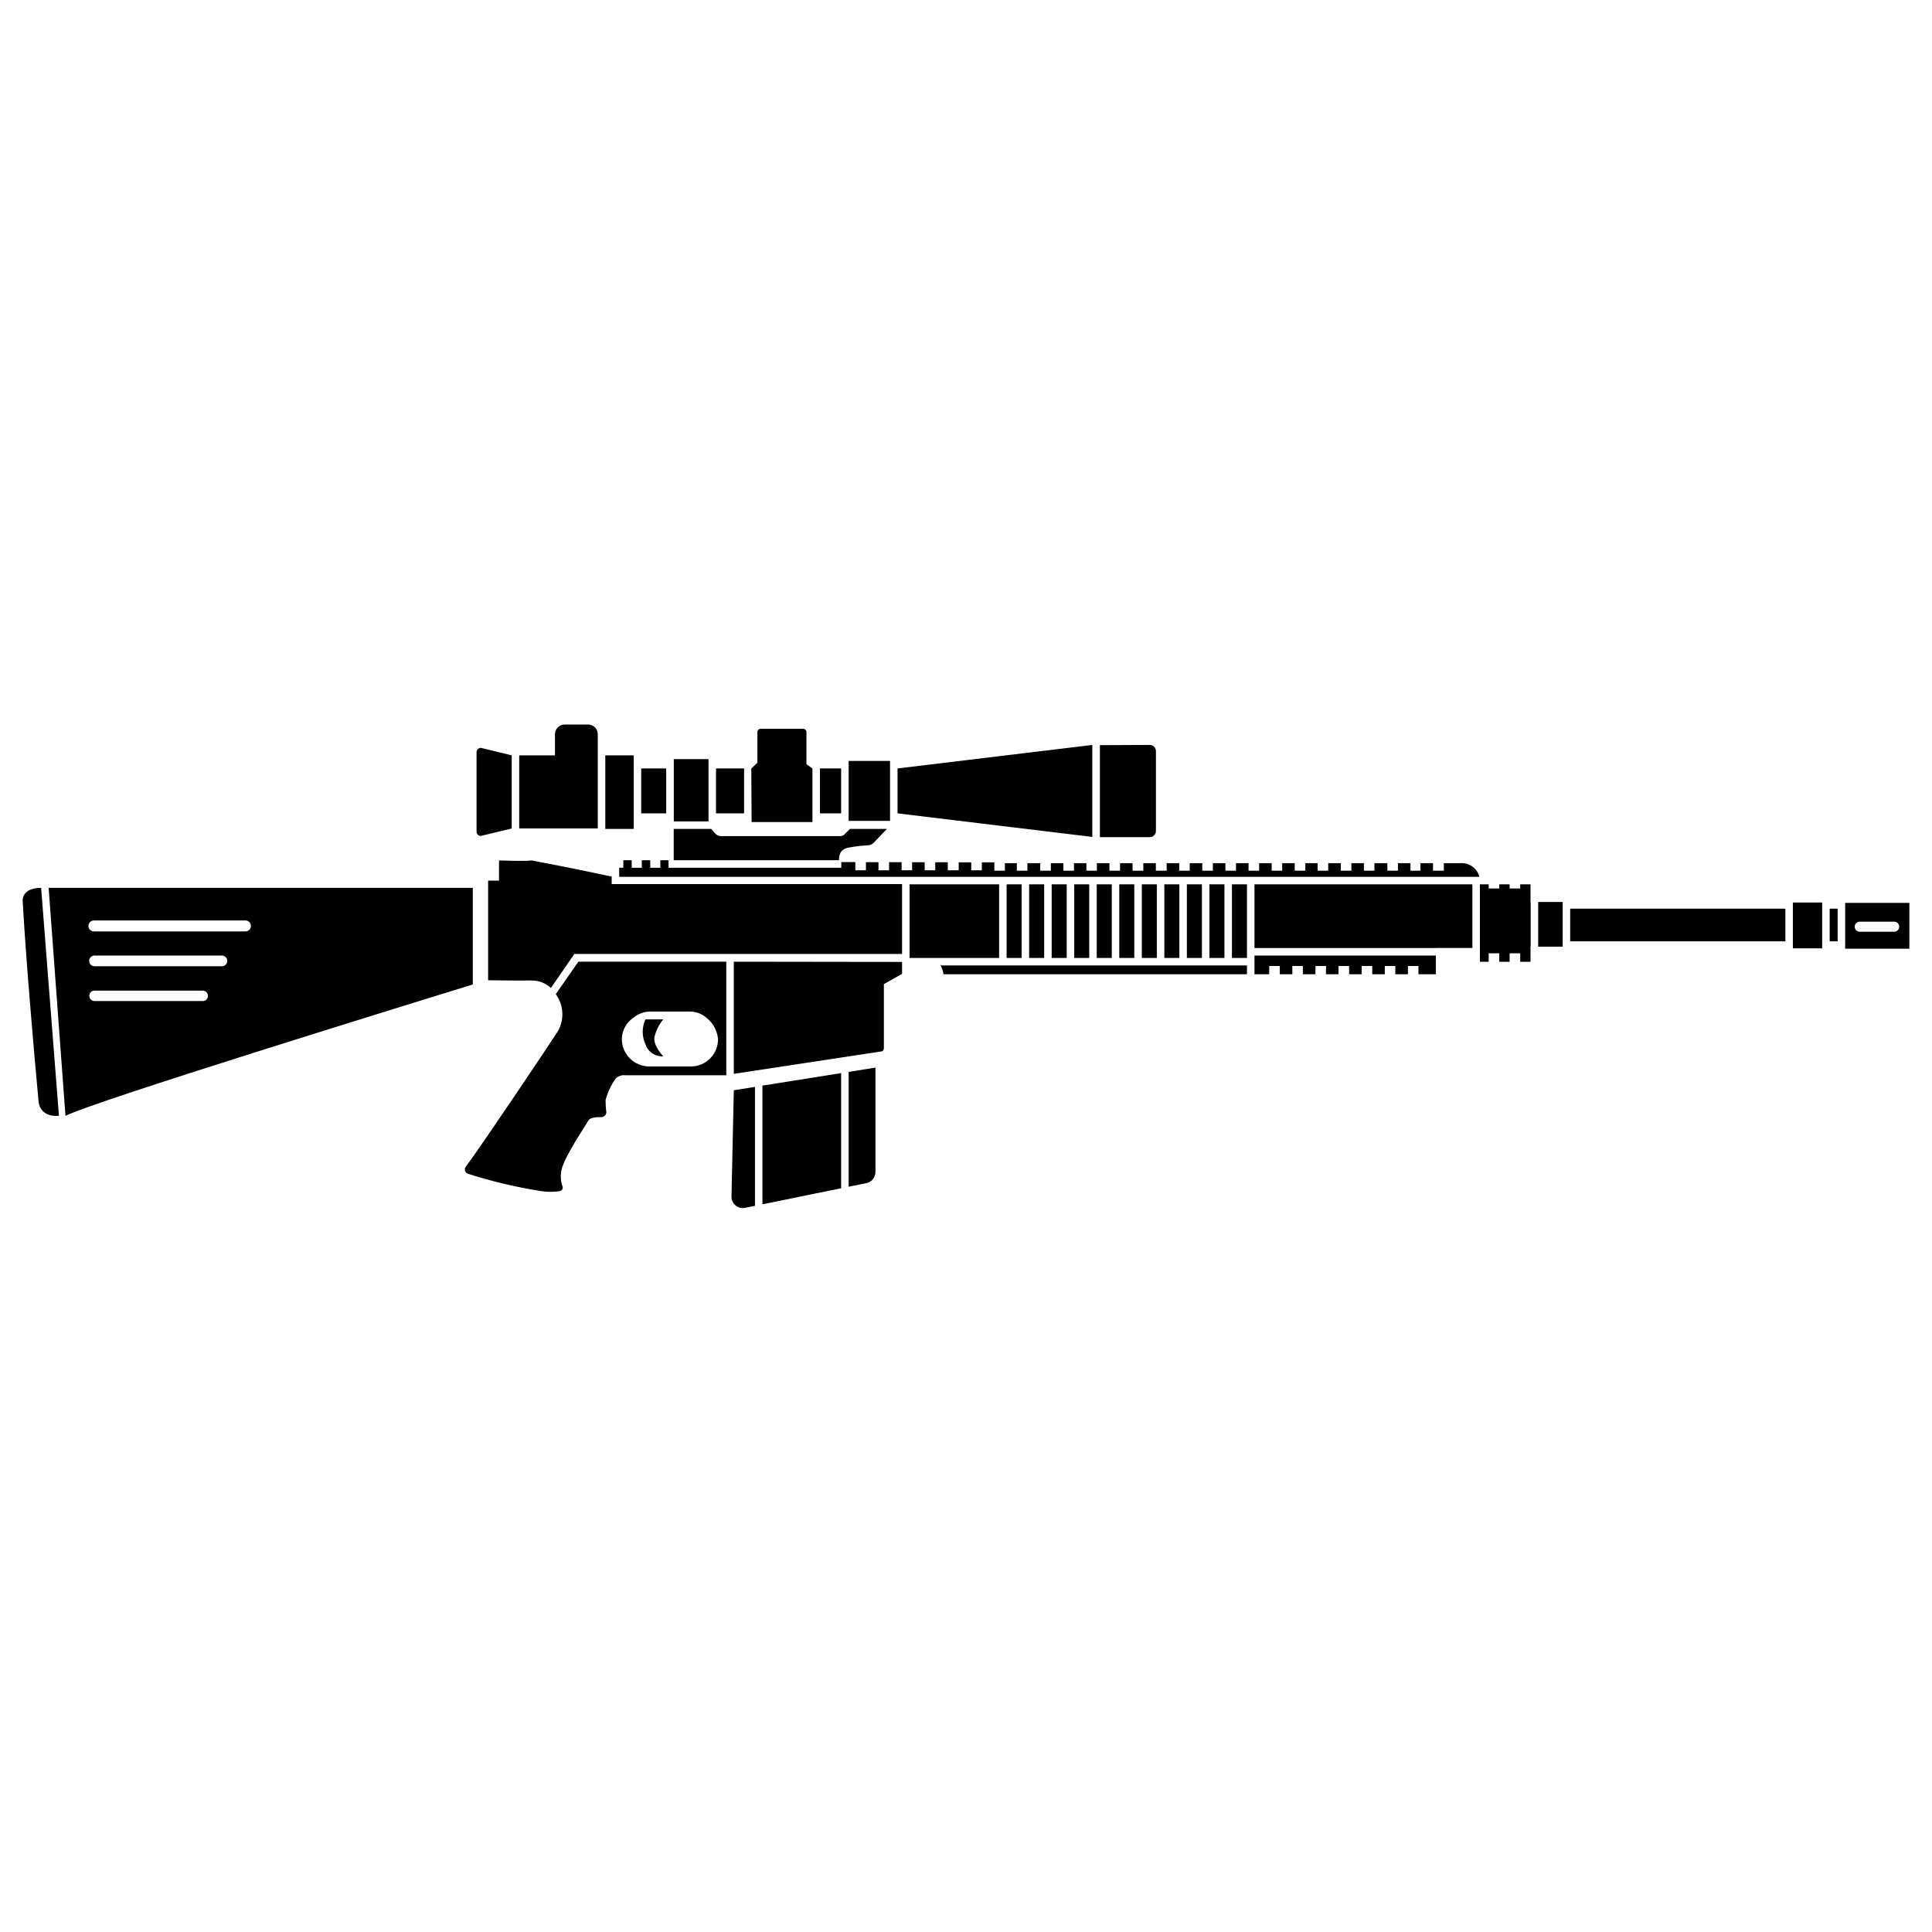 <svg width="512" height="512" viewBox="0 0 512 512" fill="none" xmlns="http://www.w3.org/2000/svg">
<path d="M10.9 235.293C5.685 235.293 6.004 238.697 6.004 238.697C6.78 252.849 8.89 277.751 10.244 292.142C10.244 292.142 10.562 296.123 15.618 295.705L10.9 235.293Z" fill="black"/>
<path d="M199.184 217.857H215.307V203.665L213.715 202.51V194.03C213.715 193.796 213.623 193.571 213.46 193.404C213.296 193.237 213.073 193.14 212.839 193.135H201.593C201.36 193.135 201.138 193.227 200.973 193.391C200.809 193.556 200.717 193.778 200.717 194.011V202.132L199.104 203.665L199.184 217.857Z" fill="black"/>
<path d="M222.911 203.645H217.298V215.548H222.911V203.645Z" fill="black"/>
<path d="M225.24 219.668L223.966 220.942C223.821 221.138 223.632 221.298 223.414 221.408C223.197 221.519 222.956 221.577 222.712 221.579H191.142C190.816 221.579 190.494 221.508 190.198 221.371C189.902 221.233 189.64 221.033 189.431 220.783L188.495 219.668H178.542V227.968H222.334C222.334 225.222 223.867 224.843 224.922 224.624C226.59 224.304 228.28 224.105 229.978 224.027C230.581 224.004 231.152 223.747 231.57 223.311L235.034 219.668H225.24Z" fill="black"/>
<path d="M197.194 203.645H189.749V215.548H197.194V203.645Z" fill="black"/>
<path d="M288.658 234.359H284.677V253.867H288.658V234.359Z" fill="black"/>
<path d="M324.488 234.359H320.507V253.867H324.488V234.359Z" fill="black"/>
<path d="M282.687 234.359H278.706V253.867H282.687V234.359Z" fill="black"/>
<path d="M300.601 234.359H296.62V253.867H300.601V234.359Z" fill="black"/>
<path d="M318.516 234.359H314.535V253.867H318.516V234.359Z" fill="black"/>
<path d="M312.545 234.359H308.563V253.867H312.545V234.359Z" fill="black"/>
<path d="M306.573 234.359H302.592V253.867H306.573V234.359Z" fill="black"/>
<path d="M294.63 234.359H290.649V253.867H294.63V234.359Z" fill="black"/>
<path d="M473.14 240.809H416.112V249.467H473.14V240.809Z" fill="black"/>
<path d="M482.894 239.176H475.131V251.318H482.894V239.176Z" fill="black"/>
<path d="M276.715 234.359H272.734V253.867H276.715V234.359Z" fill="black"/>
<path d="M414.121 239.035H407.632V250.879H414.121V239.035Z" fill="black"/>
<path d="M486.994 240.809H484.884V249.467H486.994V240.809Z" fill="black"/>
<path d="M164.091 232.368H392.046C391.793 231.338 391.203 230.422 390.37 229.765C389.537 229.109 388.508 228.75 387.448 228.745H382.631V230.736H379.764V228.745H376.44V230.736H373.793V228.745H370.469V230.736H367.662V228.745H364.238V230.736H361.452V228.745H358.127V230.736H355.321V228.745H351.997V230.736H349.19V228.745H345.926V230.736H343.119V228.745H339.795V230.736H337.008V228.745H333.684V230.736H330.877V228.745H327.553V230.736H324.746V228.745H321.422V230.736H318.616V228.745H315.291V230.736H312.505V228.745H309.18V230.736H306.314V228.745H302.99V230.736H300.143V228.745H296.819V230.736H294.013V228.745H290.688V230.736H287.902V228.745H284.617V230.736H281.811V228.745H278.487V230.736H275.68V228.745H272.276V230.736H269.469V228.745H266.305V230.736H263.518V228.526H260.194V230.636H257.387V228.526H254.063V230.636H251.177V228.506H247.852V230.636H245.046V228.506H241.722V230.636H238.935V228.486H235.611V230.636H232.804V228.486H229.48V230.636H226.673V228.466H222.951V229.959H177.169V227.969H174.999V229.959H172.332V227.969H170.083V229.959H167.415V227.969H165.186V229.959H164.091V232.368Z" fill="black"/>
<path d="M270.743 234.359H266.762V253.867H270.743V234.359Z" fill="black"/>
<path d="M326.478 234.359V253.867H330.459V251.239V234.359H326.478Z" fill="black"/>
<path d="M264.772 234.359H241.045V253.867H264.772V234.359Z" fill="black"/>
<path d="M224.902 284.06V314.496L229.599 313.54C230.279 313.402 230.89 313.034 231.329 312.497C231.768 311.96 232.008 311.288 232.008 310.594V282.926L224.902 284.06Z" fill="black"/>
<path d="M330.459 255.855H249.246C249.658 256.572 249.922 257.364 250.022 258.184H330.459V255.855Z" fill="black"/>
<path d="M488.985 239.275V251.418H506.004V239.275H488.985ZM501.983 246.919H492.846C492.493 246.919 492.153 246.778 491.903 246.528C491.653 246.278 491.513 245.939 491.513 245.585C491.513 245.232 491.653 244.892 491.903 244.642C492.153 244.392 492.493 244.252 492.846 244.252H501.983C502.336 244.252 502.676 244.392 502.926 244.642C503.176 244.892 503.316 245.232 503.316 245.585C503.316 245.939 503.176 246.278 502.926 246.528C502.676 246.778 502.336 246.919 501.983 246.919Z" fill="black"/>
<path d="M200.08 288.043L194.467 288.919L193.85 317.144C193.85 317.59 193.949 318.03 194.139 318.432C194.33 318.835 194.608 319.19 194.953 319.472C195.297 319.753 195.701 319.955 196.133 320.062C196.565 320.169 197.016 320.179 197.452 320.09L200.08 319.553V288.043Z" fill="black"/>
<path d="M332.45 253.229V254.861V258.185H336.351V255.995H339.158V258.185H342.482V255.995H345.269V258.185H348.613V255.995H351.4V258.185H354.724V255.995H357.53V258.185H360.855V255.995H363.661V258.185H366.985V255.995H369.772V258.185H373.116V255.995H375.903V258.185H380.521V253.229H332.45Z" fill="black"/>
<path d="M222.911 284.379L202.051 287.703V319.153L222.911 314.894V284.379Z" fill="black"/>
<path d="M390.195 234.359H332.45V251.239H380.521V251.219H390.195V234.359Z" fill="black"/>
<path d="M405.601 239.037V234.359H402.874V235.454H400.068V234.359H397.321V235.454H394.514V234.359H392.185V254.882H394.514V252.632H397.321V254.882H400.068V252.632H402.874V254.882H405.601V250.881H405.641V239.037H405.601Z" fill="black"/>
<path d="M291.485 197.474V221.858H304.682C304.899 221.858 305.114 221.815 305.314 221.732C305.515 221.649 305.697 221.527 305.85 221.374C306.004 221.22 306.125 221.038 306.208 220.838C306.291 220.637 306.334 220.423 306.334 220.206V199.066C306.334 198.849 306.291 198.634 306.208 198.434C306.125 198.234 306.004 198.051 305.85 197.898C305.697 197.745 305.515 197.623 305.314 197.54C305.114 197.457 304.899 197.414 304.682 197.414L291.485 197.474Z" fill="black"/>
<path d="M135.607 200.182L127.446 198.191C127.139 198.191 126.846 198.313 126.629 198.53C126.413 198.746 126.291 199.04 126.291 199.346V220.426C126.291 220.721 126.408 221.005 126.618 221.214C126.827 221.423 127.11 221.54 127.406 221.54L135.607 219.55V200.182Z" fill="black"/>
<path d="M171.058 270.148H175.775C174.626 271.518 173.821 273.142 173.427 274.886C173.068 277.175 175.775 279.922 175.775 279.922C174.749 279.996 173.727 279.724 172.872 279.151C172.018 278.577 171.379 277.735 171.058 276.757C170.574 275.723 170.324 274.595 170.324 273.453C170.324 272.311 170.574 271.183 171.058 270.148Z" fill="black"/>
<path d="M140.782 259.836C142.712 259.8 144.582 260.513 145.997 261.826L152.208 252.809H239.054V234.298H162.101V232.307C162.101 232.307 151.889 230.078 140.882 228.027C139.608 228.286 132.243 228.027 132.243 228.027V233.382H129.356V259.776C131.665 259.796 136.383 259.896 140.782 259.836Z" fill="black"/>
<path d="M194.467 254.859V284.578L233.76 278.606C233.902 278.527 234.02 278.411 234.104 278.272C234.188 278.132 234.234 277.973 234.237 277.81V260.791L239.054 258.084V254.919L194.467 254.859Z" fill="black"/>
<path d="M192.476 254.859H153.263L147.291 263.458C148.316 264.864 148.915 266.534 149.017 268.27C149.119 270.007 148.721 271.736 147.868 273.252C146.157 275.959 127.963 303.11 123.425 309.221C123.311 309.37 123.234 309.545 123.202 309.731C123.169 309.916 123.182 310.106 123.238 310.286C123.295 310.465 123.394 310.629 123.527 310.762C123.66 310.895 123.823 310.995 124.002 311.052C130.335 313.087 136.817 314.625 143.39 315.65C145.051 315.922 146.745 315.922 148.406 315.65C148.541 315.613 148.667 315.548 148.775 315.458C148.882 315.368 148.97 315.256 149.03 315.129C149.09 315.003 149.123 314.864 149.125 314.724C149.127 314.584 149.099 314.445 149.043 314.316C148.575 312.959 148.493 311.498 148.804 310.096C149.441 306.693 155.054 298.551 155.87 297.019C156.328 296.183 157.861 296.023 159.334 296.043C159.545 296.047 159.754 296 159.943 295.907C160.132 295.814 160.297 295.677 160.423 295.508C160.55 295.339 160.634 295.142 160.669 294.934C160.705 294.726 160.691 294.513 160.628 294.312C160.527 293.386 160.48 292.456 160.488 291.525C161.031 289.493 161.927 287.573 163.136 285.852C163.478 285.509 163.895 285.249 164.354 285.094C164.814 284.938 165.303 284.891 165.783 284.956H191.959H192.476V254.859ZM188.216 280.477C187.547 281.16 186.748 281.702 185.866 282.071C184.984 282.441 184.037 282.63 183.081 282.627H172.133C171.172 282.632 170.219 282.448 169.33 282.084C168.44 281.721 167.631 281.185 166.949 280.509C166.266 279.832 165.724 279.027 165.353 278.141C164.983 277.254 164.79 276.303 164.788 275.342C164.81 274.248 165.09 273.175 165.606 272.21C166.121 271.245 166.857 270.415 167.754 269.788C168.963 268.754 170.483 268.152 172.073 268.076H183.021C184.606 268.12 186.123 268.727 187.301 269.788C188.143 270.469 188.84 271.311 189.353 272.264C189.866 273.218 190.183 274.264 190.286 275.342C190.301 277.26 189.557 279.106 188.216 280.477Z" fill="black"/>
<path d="M167.953 200.18H160.409V219.667H167.953V200.18Z" fill="black"/>
<path d="M176.552 203.645H169.923V215.548H176.552V203.645Z" fill="black"/>
<path d="M155.85 192H149.66C148.973 192 148.315 192.273 147.83 192.758C147.345 193.243 147.072 193.901 147.072 194.588V200.181H137.597V219.549H158.418V194.588C158.418 193.905 158.148 193.25 157.667 192.765C157.186 192.28 156.533 192.005 155.85 192Z" fill="black"/>
<path d="M187.758 201.176H178.562V217.677H187.758V201.176Z" fill="black"/>
<path d="M235.869 201.654H224.902V217.539H235.869V201.654Z" fill="black"/>
<path d="M289.474 221.798L237.86 215.548V203.644L289.474 197.414V221.798Z" fill="black"/>
<path d="M12.891 235.293L17.35 295.705C25.312 291.724 108.277 266.146 125.296 260.891V235.293H12.891ZM53.876 265.29H24.894C24.555 265.25 24.244 265.086 24.018 264.831C23.791 264.576 23.667 264.248 23.667 263.907C23.667 263.566 23.791 263.237 24.018 262.982C24.244 262.727 24.555 262.564 24.894 262.523H53.876C54.214 262.564 54.526 262.727 54.752 262.982C54.978 263.237 55.103 263.566 55.103 263.907C55.103 264.248 54.978 264.576 54.752 264.831C54.526 265.086 54.214 265.25 53.876 265.29ZM58.952 256.074H24.894C24.545 256.033 24.224 255.865 23.991 255.603C23.758 255.34 23.629 255.002 23.629 254.651C23.629 254.3 23.758 253.961 23.991 253.699C24.224 253.437 24.545 253.269 24.894 253.228H58.952C59.3 253.269 59.621 253.437 59.854 253.699C60.087 253.961 60.216 254.3 60.216 254.651C60.216 255.002 60.087 255.34 59.854 255.603C59.621 255.865 59.3 256.033 58.952 256.074ZM65.043 246.838H24.894C24.508 246.838 24.139 246.685 23.866 246.412C23.594 246.14 23.441 245.77 23.441 245.385C23.441 245 23.594 244.63 23.866 244.357C24.139 244.085 24.508 243.932 24.894 243.932H65.043C65.428 243.932 65.798 244.085 66.07 244.357C66.343 244.63 66.496 245 66.496 245.385C66.496 245.77 66.343 246.14 66.07 246.412C65.798 246.685 65.428 246.838 65.043 246.838Z" fill="black"/>
</svg>
